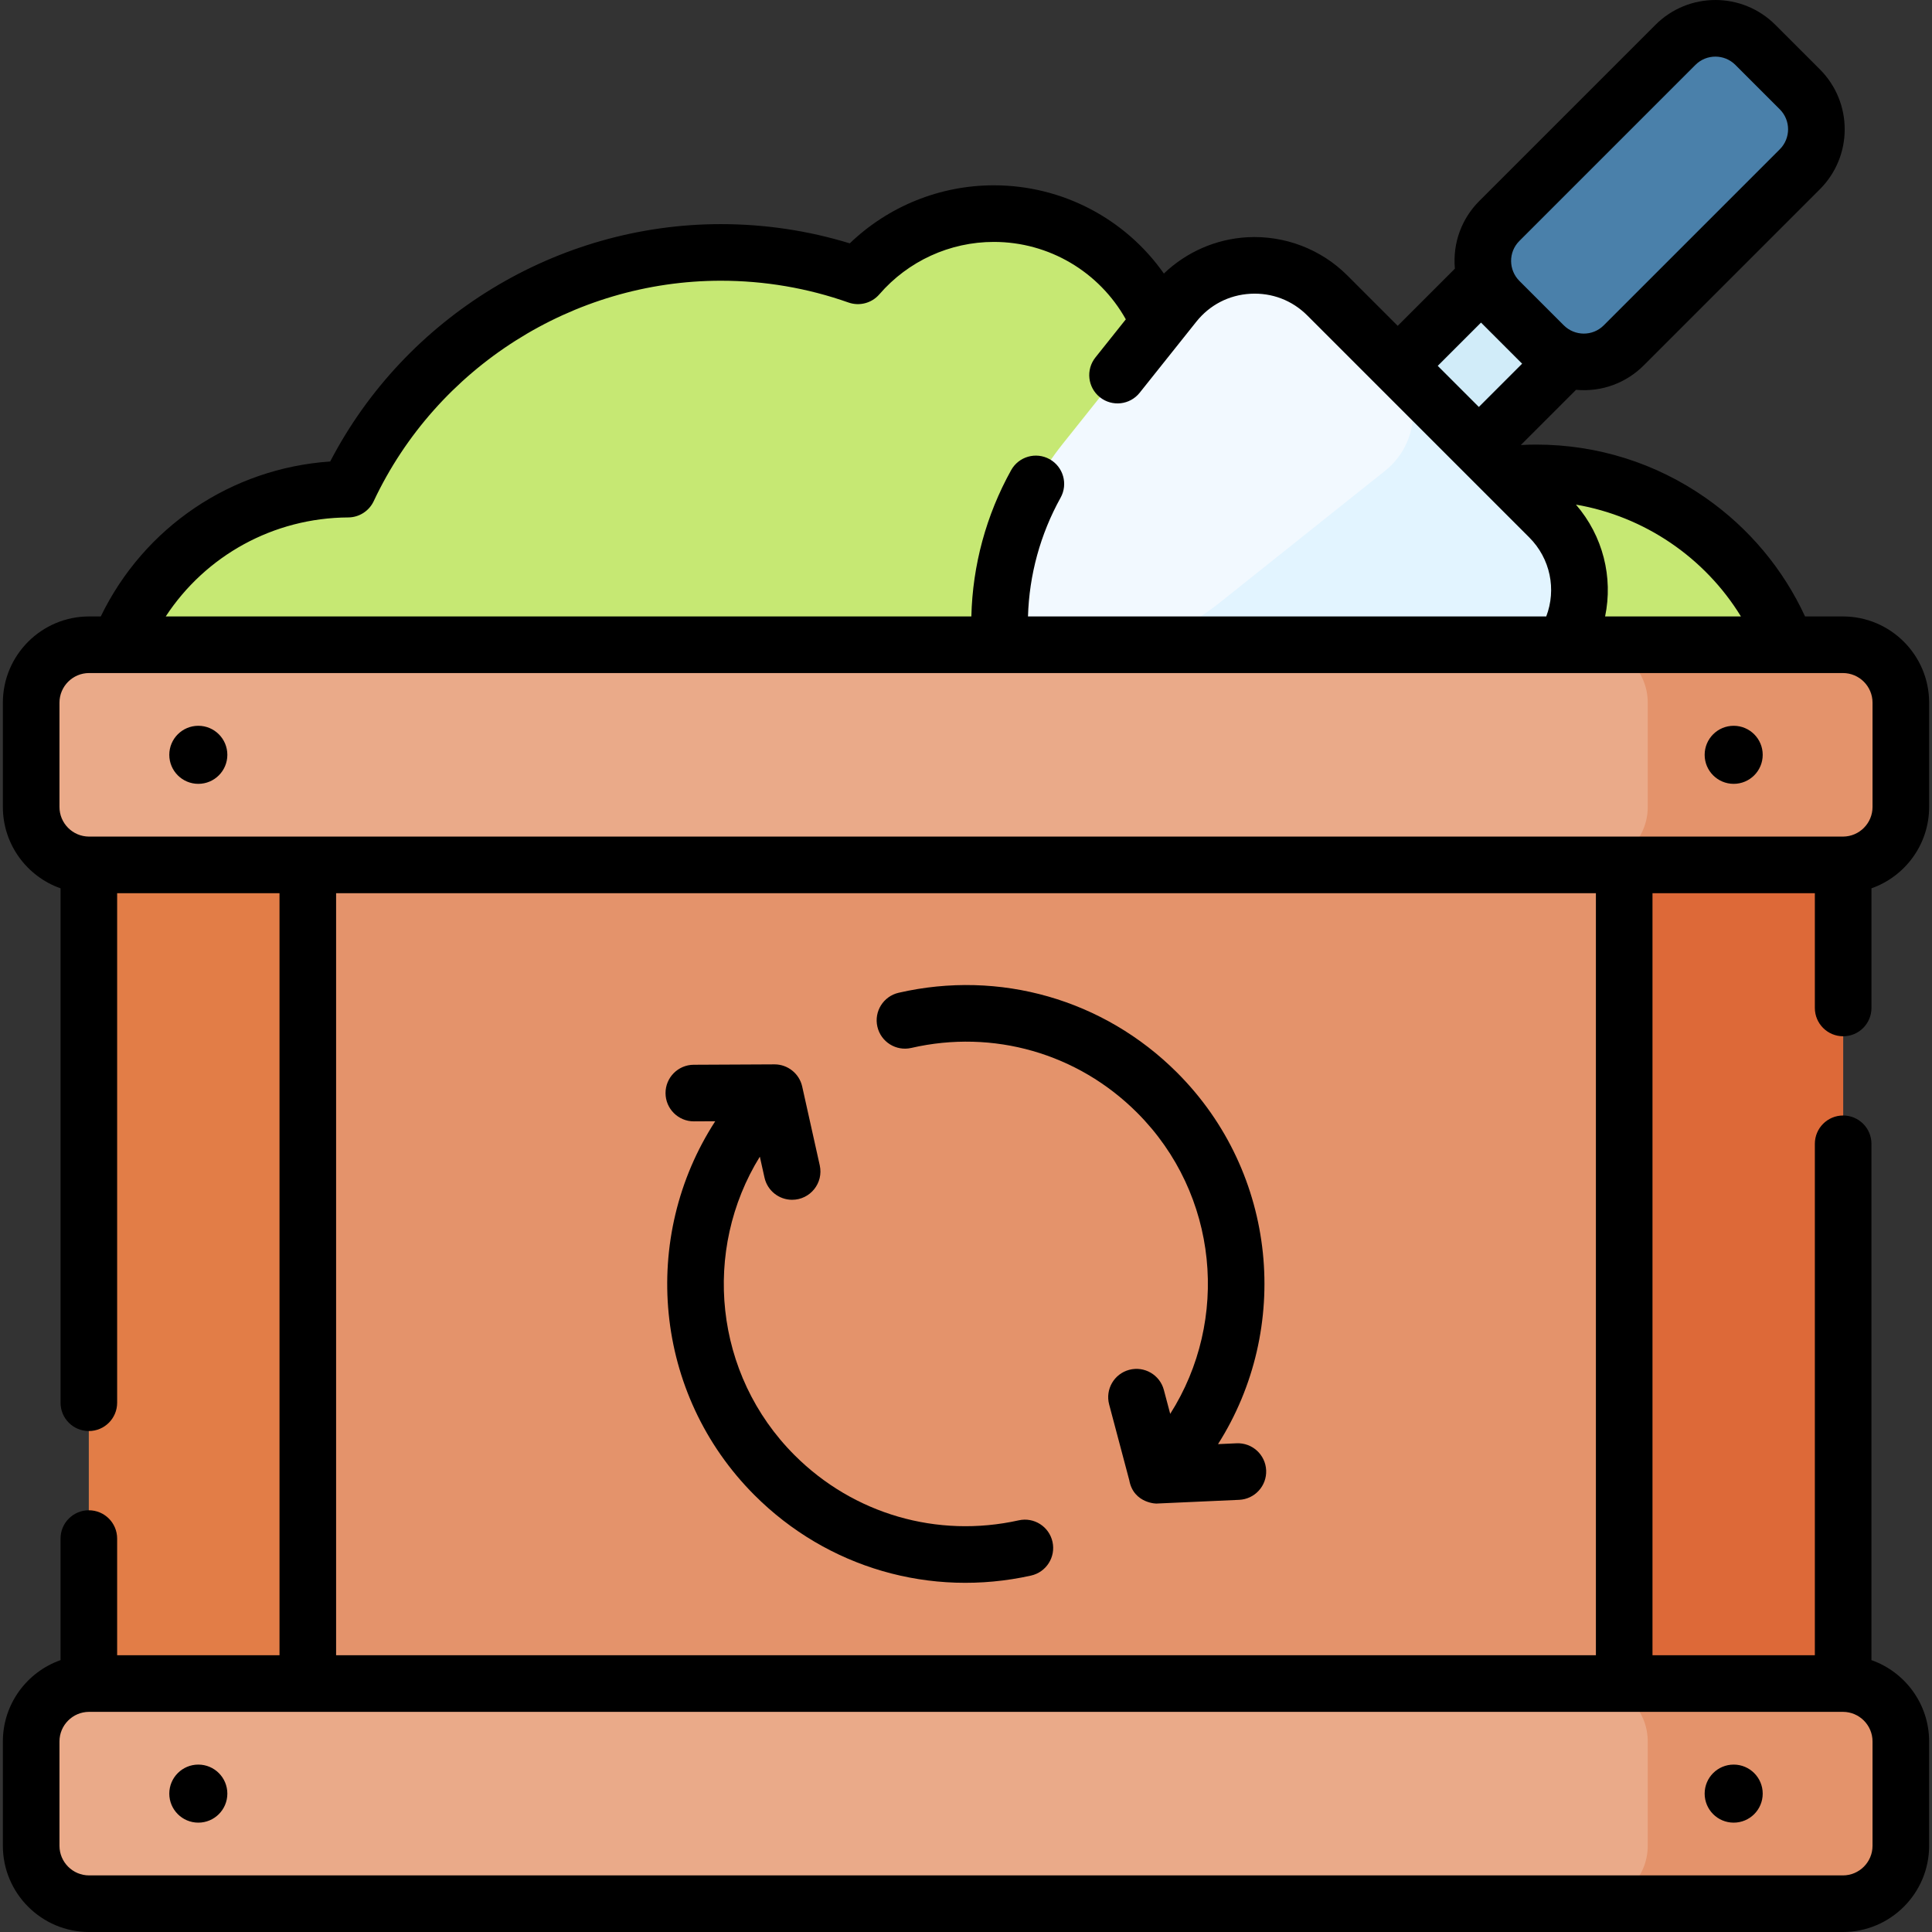 <svg id="Capa_1" enable-background="new 0 0 512 512" height="512" viewBox="0 0 512 512" width="512" xmlns="http://www.w3.org/2000/svg"><rect x="0" y="0" width="512" height="512" fill="#333333" stroke="none"/><g><g><path d="m407.1 125.32c-9.297 0-18.168 1.805-26.307 5.053-15.485-23.316-41.753-38.828-71.69-39.454-5.762-19.82-24.045-34.31-45.724-34.31-14.395 0-27.287 6.396-36.02 16.489-11.365-4.012-23.591-6.203-36.33-6.203-43.674 0-81.348 25.663-98.783 62.729-36.158.195-65.411 29.558-65.411 65.762 0 36.324 29.447 65.771 65.771 65.771 8.711 0 17.018-1.709 24.626-4.784 19.426 17.848 45.337 28.748 73.797 28.748 28.4 0 54.263-10.853 73.676-28.635 12.614 6.949 27.103 10.912 42.522 10.912 19.892 0 38.244-6.585 53.004-17.688 12.509 10.997 28.904 17.679 46.868 17.679 39.231 0 71.034-31.803 71.034-71.034s-31.802-71.035-71.033-71.035z" fill="#c6e873"/><g><path d="m369.321 65.703h30.407v77.274h-30.407z" fill="#d1ecf9" transform="matrix(.707 .707 -.707 .707 186.404 -241.339)"/><path d="m319.568 223.875-36.022-1.842c-9.033-.462-16.253-7.682-16.714-16.714l-1.842-36.023c-.953-18.645 4.945-36.995 16.583-51.593l29.595-37.121c10.139-12.717 29.087-13.782 40.587-2.282l58.808 58.808c11.501 11.501 10.435 30.448-2.282 40.587l-37.121 29.596c-14.597 11.639-32.947 17.537-51.592 16.584z" fill="#f2f9ff"/><g><path d="m410.564 137.108-41.871-41.871c8.374 8.374 7.598 22.17-1.661 29.553l-43.606 34.766c-14.598 11.638-32.948 17.537-51.593 16.583l-6.51-.333 1.509 29.512c.462 9.033 7.682 16.253 16.714 16.714l36.022 1.842c18.645.953 36.995-4.945 51.593-16.583l37.121-29.596c12.717-10.138 13.782-29.086 2.282-40.587z" fill="#e2f4ff"/></g><path d="m409.12 91.516-11.772-11.772c-5.853-5.853-5.853-15.344 0-21.197l46.652-46.652c5.853-5.853 15.344-5.853 21.197 0l11.772 11.772c5.853 5.853 5.853 15.344 0 21.197l-46.652 46.652c-5.853 5.854-15.343 5.854-21.197 0z" fill="#4a80aa"/></g><g><g><g><g><path d="m23.544 200.035h464.913v258.656h-464.913z" fill="#e4936b"/></g><g><path d="m23.544 200.035h58.027v258.656h-58.027z" fill="#e27d47"/></g><g><path d="m430.429 200.035h58.027v258.656h-58.027z" fill="#dd6938"/></g><g><path d="m488.39 446.156h-464.78c-8.477 0-15.349 6.872-15.349 15.349v27.645c0 8.477 6.872 15.349 15.349 15.349h464.78c8.477 0 15.349-6.872 15.349-15.349v-27.645c.001-8.476-6.872-15.349-15.349-15.349z" fill="#eaaa89"/><path d="m488.39 170.864h-464.78c-8.477 0-15.349 6.872-15.349 15.349v27.645c0 8.477 6.872 15.349 15.349 15.349h464.78c8.477 0 15.349-6.872 15.349-15.349v-27.645c.001-8.477-6.872-15.349-15.349-15.349z" fill="#eaaa89"/><g fill="#e4936b"><path d="m488.39 170.864h-67.069c8.477 0 15.349 6.872 15.349 15.349v27.645c0 8.477-6.872 15.349-15.349 15.349h67.069c8.477 0 15.349-6.872 15.349-15.349v-27.645c.001-8.477-6.872-15.349-15.349-15.349z"/><path d="m488.39 446.156h-67.069c8.477 0 15.349 6.872 15.349 15.349v27.645c0 8.477-6.872 15.349-15.349 15.349h67.069c8.477 0 15.349-6.872 15.349-15.349v-27.645c.001-8.476-6.872-15.349-15.349-15.349z"/></g></g></g></g><g><circle cx="459.443" cy="475.328" r="7.693"/><circle cx="52.557" cy="475.328" r="7.693"/></g><g><circle cx="459.443" cy="200.035" r="7.693"/><circle cx="52.557" cy="200.035" r="7.693"/></g></g></g><g><path d="m269.971 402.904c-21.58 4.802-43.786-1.649-59.398-17.261-21.435-21.435-24.493-54.376-9.209-79.115l1.238 5.557c.778 3.494 3.876 5.871 7.313 5.871 4.798 0 8.372-4.443 7.327-9.133l-4.653-20.886c-.766-3.433-3.836-5.869-7.32-5.869-.012 0-.025 0-.037 0l-21.397.104c-4.142.021-7.483 3.395-7.463 7.537.021 4.129 3.374 7.463 7.499 7.463h.038l5.633-.028c-19.922 30.677-16.454 72.226 10.424 99.105 19.302 19.3 46.694 27.205 73.264 21.295 4.043-.9 6.591-4.908 5.691-8.951-.899-4.04-4.903-6.595-8.95-5.689z"/><path d="m327.711 382.486-4.923.223c19.449-30.611 15.85-71.755-10.837-98.443-19.419-19.419-47.011-27.331-73.808-21.173-4.037.929-6.557 4.954-5.628 8.99.928 4.037 4.953 6.559 8.99 5.629 21.732-4.998 44.099 1.418 59.84 17.161 21.638 21.637 24.551 55 8.772 79.814l-1.685-6.346c-1.063-4.003-5.172-6.386-9.174-5.324-4.003 1.063-6.387 5.171-5.323 9.174l5.338 20.1c1.139 6.285 7.602 6.236 7.391 6.156.305 0 6.347-.281 21.727-.977 4.138-.188 7.34-3.694 7.152-7.832-.187-4.139-3.699-7.337-7.832-7.152z"/><path d="m488.456 274.622c4.142 0 7.5-3.357 7.5-7.5v-31.709c8.891-3.13 15.284-11.608 15.284-21.556v-27.644c0-12.599-10.25-22.849-22.849-22.849h-10.031c-5.824-12.589-14.836-23.377-26.309-31.405-13.22-9.25-28.763-14.139-44.95-14.139-1.33 0-2.688.041-4.063.115l14.629-14.629c6.958.627 13.365-1.897 17.955-6.486l46.652-46.652c8.789-8.79 8.79-23.015 0-31.805l-11.772-11.77c-8.788-8.789-23.015-8.792-31.804-.001l-46.651 46.651c-4.58 4.581-7.114 10.982-6.487 17.955l-15.15 15.149-13.35-13.35c-6.99-6.989-16.648-10.668-26.53-10.125-8.314.468-16.142 3.923-22.089 9.618-10.186-14.482-26.871-23.382-45.061-23.382-14.297 0-27.951 5.552-38.181 15.382-11.044-3.383-22.515-5.096-34.169-5.096-43.436 0-83.571 24.541-103.523 62.904-26.248 1.799-49.33 17.403-60.801 41.066h-3.096c-12.599 0-22.849 10.25-22.849 22.849v27.644c0 9.948 6.393 18.427 15.284 21.556v136.327c0 4.143 3.358 7.5 7.5 7.5s7.5-3.357 7.5-7.5v-135.033h43.027v201.95h-43.028v-30.922c0-4.143-3.358-7.5-7.5-7.5s-7.5 3.357-7.5 7.5v32.215c-8.891 3.13-15.284 11.608-15.284 21.555v27.645c0 12.6 10.251 22.85 22.85 22.85h464.78c12.599 0 22.849-10.25 22.849-22.849v-27.645c0-9.947-6.393-18.426-15.284-21.555v-136.835c0-4.143-3.358-7.5-7.5-7.5s-7.5 3.357-7.5 7.5v135.541h-43.027v-201.95h43.027v30.416c.001 4.142 3.359 7.499 7.501 7.499zm-27.092-111.258h-35.995c2.152-10.366-.542-21.314-7.723-29.636 18.085 3.095 34.148 13.996 43.718 29.636zm-58.713-99.514 46.652-46.652c2.927-2.926 7.663-2.927 10.591.001l11.772 11.771c2.926 2.925 2.927 7.665 0 10.591l-46.652 46.652c-2.988 2.989-7.733 2.859-10.591 0v.001l-11.772-11.773c-2.853-2.852-2.994-7.597 0-10.591zm-10.167 21.636 10.894 10.894-11.467 11.467-10.895-10.894zm-300.197 51.638c2.891-.016 5.516-1.691 6.747-4.308 16.693-35.49 52.804-58.422 91.996-58.422 11.596 0 22.979 1.943 33.833 5.775 2.909 1.025 6.15.168 8.169-2.165 7.641-8.831 18.702-13.896 30.348-13.896 14.642 0 27.928 7.936 34.974 20.517l-8.057 10.106c-2.582 3.239-2.05 7.958 1.189 10.54 3.238 2.583 7.957 2.051 10.539-1.188 3.72-4.666 11.289-14.159 15.008-18.824 3.554-4.458 8.647-7.09 14.339-7.41 5.702-.311 11.049 1.725 15.081 5.756 6.239 6.239 52.228 52.228 58.808 58.808 5.612 5.612 7.242 13.789 4.51 20.952h-137.343c.321-11.011 3.264-21.795 8.643-31.479 2.012-3.62.707-8.186-2.914-10.198-3.622-2.013-8.187-.707-10.198 2.915-6.621 11.918-10.215 25.204-10.539 38.762h-213.5c10.567-16.129 28.533-26.135 48.367-26.241zm396.049 316.533c.035 0 .071.002.104.002 4.305.028 7.799 3.535 7.799 7.846v27.645c0 4.328-3.521 7.85-7.85 7.85h-464.779c-4.328 0-7.85-3.521-7.85-7.85v-27.645c0-4.311 3.495-7.819 7.799-7.846.032 0 .069-.002.104-.002zm-399.265-15v-201.95h333.859v201.95zm-65.407-216.95c-.035-.001-.071-.002-.104-.003-4.305-.027-7.799-3.536-7.799-7.847v-27.644c0-4.328 3.521-7.85 7.85-7.85h7.926c.014 0 .028.002.041.002.009 0 .017-.002.026-.002h456.787c4.328 0 7.85 3.521 7.85 7.85v27.644c0 4.311-3.495 7.82-7.799 7.847-.032 0-.069.002-.104.003z"/></g></g></svg>